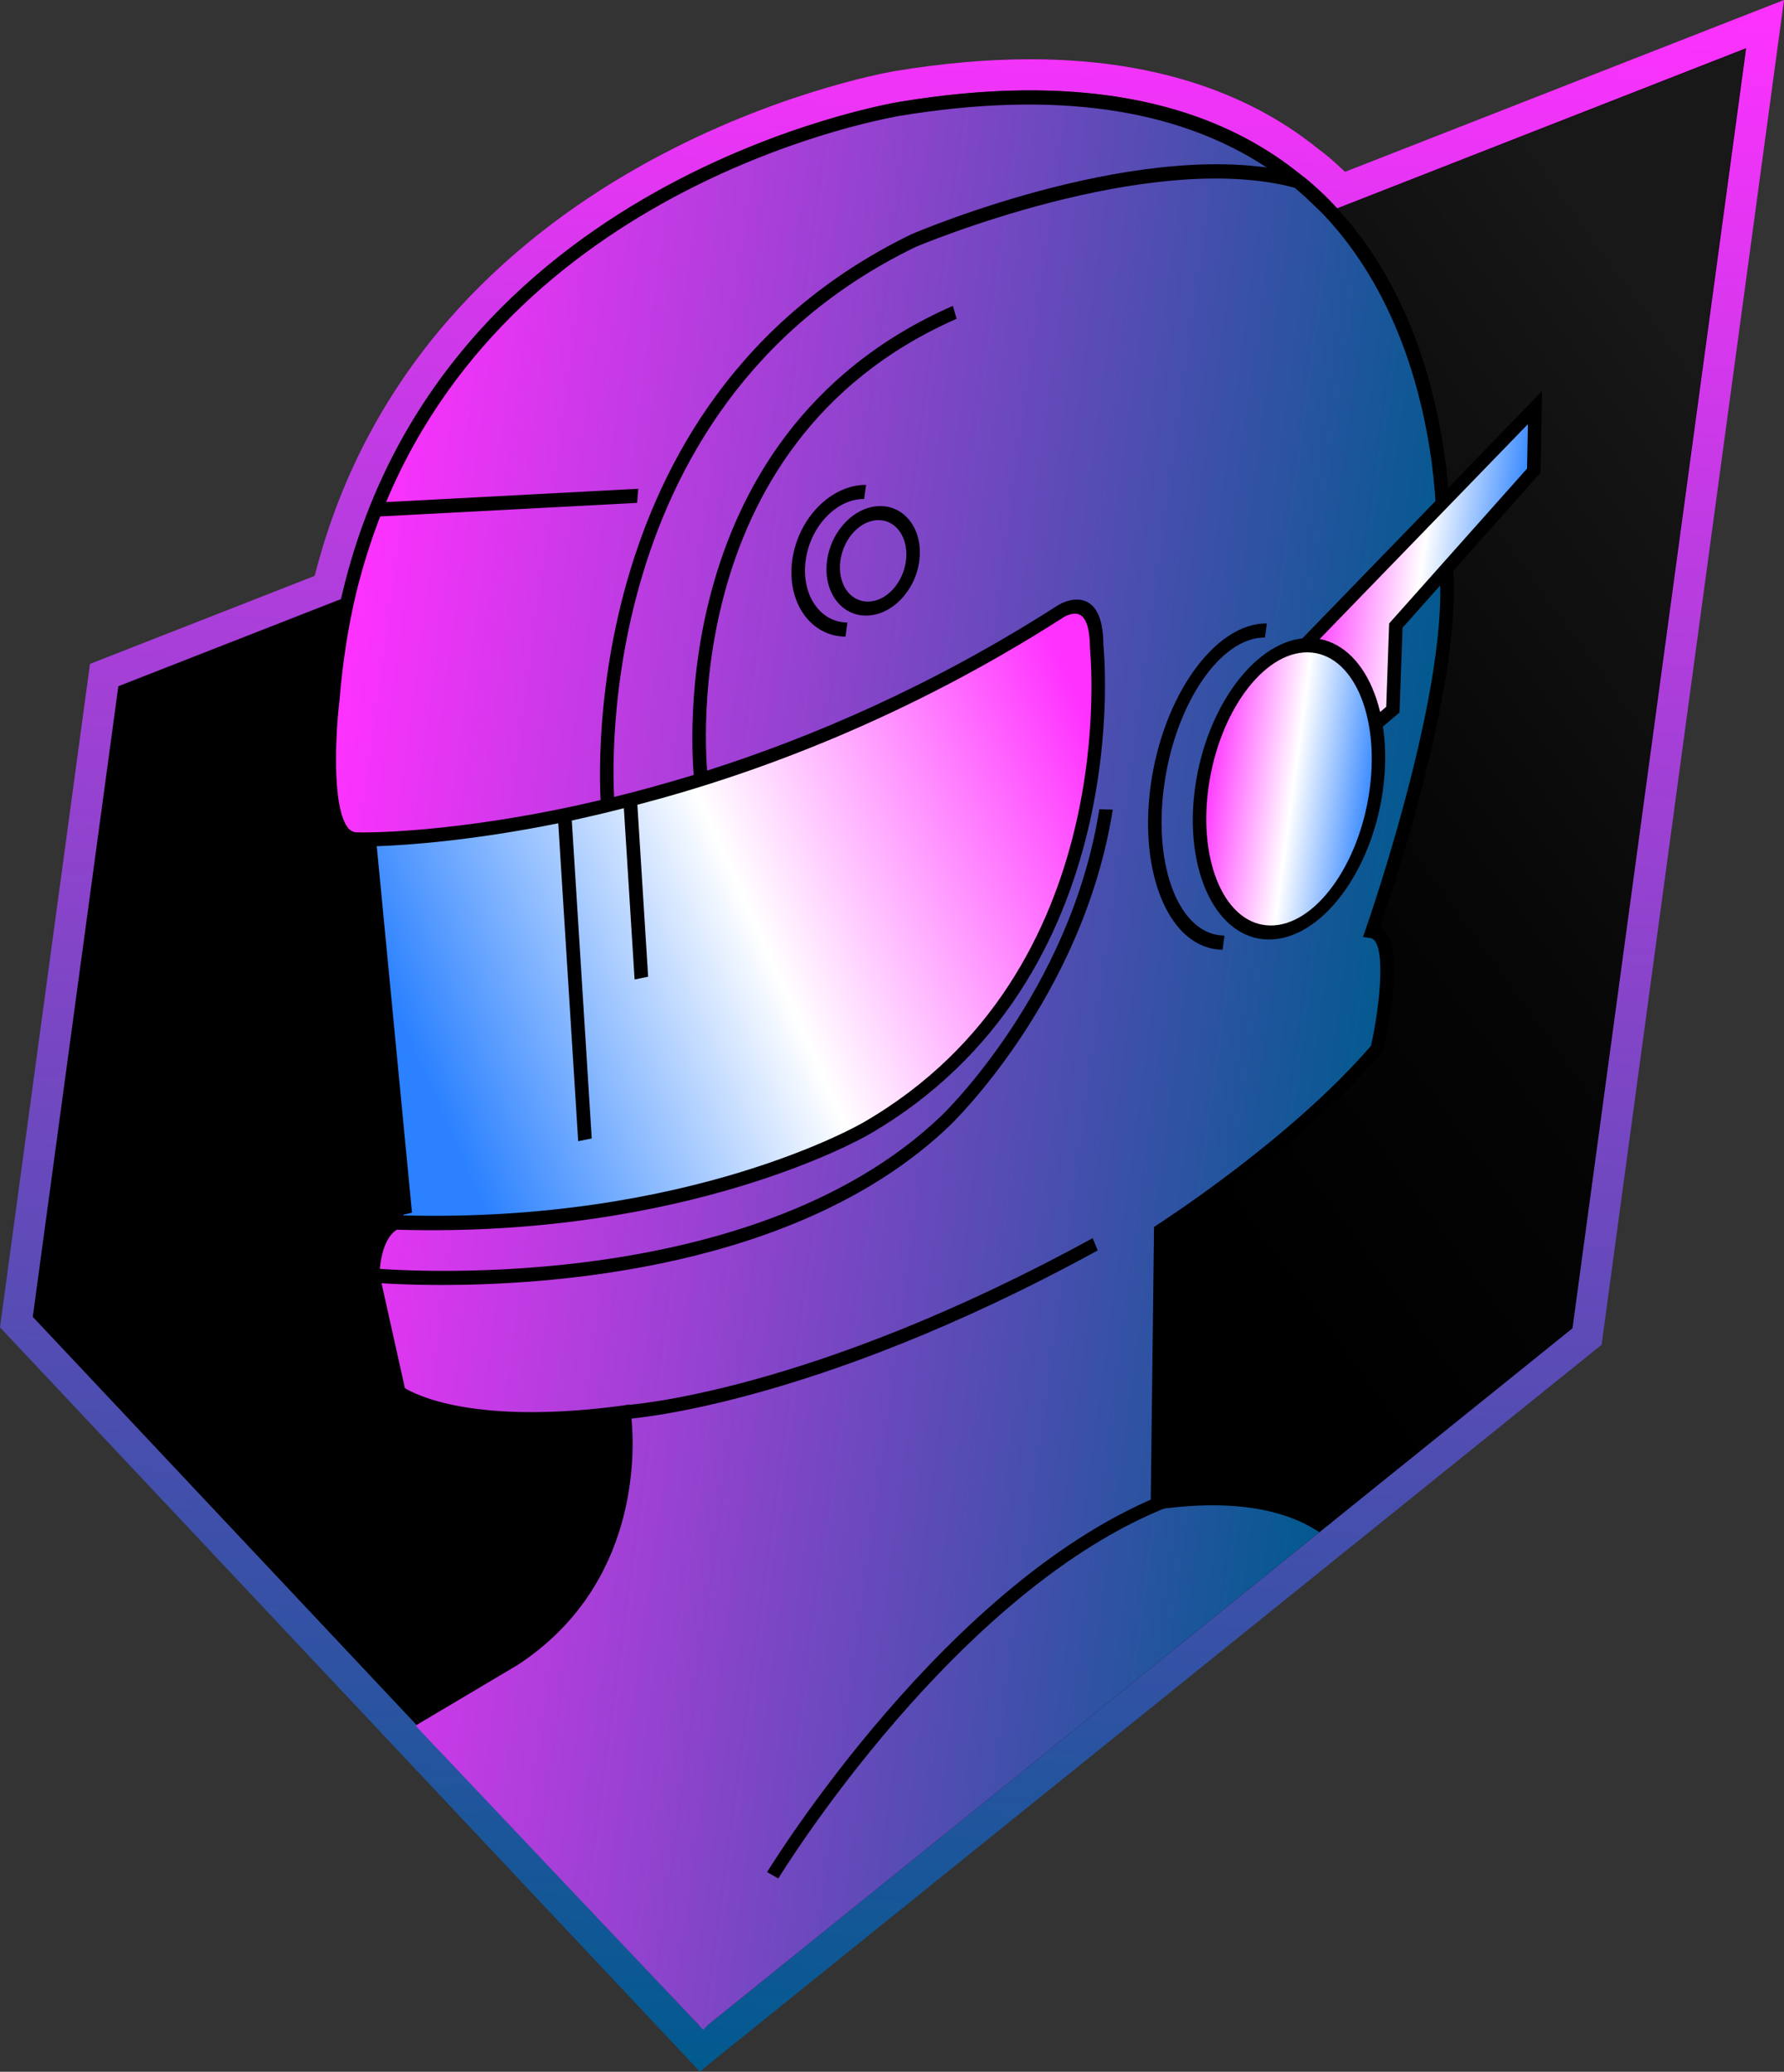 <?xml version="1.0" encoding="utf-8"?>
<svg viewBox="147.42 77.91 863.11 1002.13" xmlns="http://www.w3.org/2000/svg">
  <rect x="147.42" y="77.91" width="863.11" height="1002.13" fill="#333333" stroke="none"/>
  <defs>
    <style type="text/css">
	.st0{fill:url(#SVGID_1_);stroke:url(#SVGID_2_);stroke-miterlimit:10;}
	.st1{fill:url(#SVGID_3_);}
	.st2{fill:url(#SVGID_4_);}
	.st3{fill:url(#SVGID_5_);}
	.st4{fill:url(#SVGID_6_);}
	.st5{fill:url(#SVGID_7_);}
</style>
  </defs>
  <g>
    <linearGradient id="SVGID_1_" gradientUnits="userSpaceOnUse" x1="980.857" y1="271.907" x2="629.282" y2="528.12">
      <stop offset="0" style="stop-color:#181818"/>
      <stop offset="0.083" style="stop-color:#151515"/>
      <stop offset="0.592" style="stop-color:#050505"/>
      <stop offset="1" style="stop-color:#000000"/>
    </linearGradient>
    <linearGradient id="SVGID_2_" gradientUnits="userSpaceOnUse" x1="162.44" y1="580.508" x2="993.17" y2="580.508">
      <stop offset="0" style="stop-color:#000000"/>
      <stop offset="0.264" style="stop-color:#2E0E35"/>
      <stop offset="1" style="stop-color:#000000"/>
    </linearGradient>
    <polygon class="st0" points="162.97,714.99 204.39,409.63 312.34,367.35 316.06,365.84 319.63,364.48 426.94,322.42 447.05,314.58 &#10;&#9;&#9;447.22,314.42 471.76,304.87 480.67,301.37 480.82,301.38 533.8,280.52 546.58,275.51 546.73,275.51 787.37,181.13 790.95,179.77 &#10;&#9;&#9;794.2,178.42 992.56,100.77 908.48,720.58 791.82,814.59 788.87,816.89 785.9,819.32 522.61,1031.48 489.81,1057.9 485.4,1060.4 &#9;&#10;&#9;&#9;"/>
    <g>
      <linearGradient id="SVGID_3_" gradientUnits="userSpaceOnUse" x1="596.893" y1="1101.67" x2="543.215" y2="74.927" gradientTransform="matrix(1 0 0 -1 0 1157.957)">
        <stop offset="0" style="stop-color:#FF31FF"/>
        <stop offset="1" style="stop-color:#005A8E"/>
      </linearGradient>
      <path class="st1" d="M992.2,101.23l-84,619.19l-116.56,93.93l-2.95,2.29l-2.98,2.44l-263.29,212.16l-32.8,26.42l-1.68-1.71 l-2.28,1.68L163.28,714.89l41.38-305.05l107.78-42.21c46.45-203.9,267.8-240.02,270.21-240.46c22.35-3.7,43.41-5.55,63.16-5.55 c53.4,0,97.16,13.52,130.5,40.44c3.2,2.34,6.22,4.98,9.22,7.78c3.15,2.8,5.97,5.75,8.79,8.85L992.2,101.23 M1010.53,77.91 l-23.82,9.32l-188.55,73.8c-0.85-0.81-1.73-1.63-2.64-2.44c-3.76-3.52-7.04-6.27-10.35-8.69c-35.39-28.6-82.47-43.33-139.36-43.33 c-20.5,0-42.58,1.94-65.61,5.75c-9.71,1.69-229.19,42.02-280.53,244.15l-100.48,39.35l-8.23,3.22l-1.19,8.76l-41.39,305.07 l-0.96,7.1l4.91,5.22l322.37,342.74l9.14,9.71l2.26,2.4l2.36-2.14l10.6-8.54l32.8-26.42l263.29-212.15l3.08-2.53l2.63-2.04 l116.78-94.1l4.66-3.76l0.8-5.93l84-619.19L1010.53,77.91L1010.53,77.91z"/>
      <g>
        <linearGradient id="SVGID_4_" gradientUnits="userSpaceOnUse" x1="580.807" y1="639.976" x2="1128.813" y2="639.976" gradientTransform="matrix(0.976 7.246636e-03 0.139 -1.024 -371.203 1241.439)">
          <stop offset="0" style="stop-color:#FF31FF"/>
          <stop offset="1" style="stop-color:#005A8E"/>
        </linearGradient>
        <path class="st2" d="M788.68,816.65l-2.98,2.44l-263.28,212.15l-32.8,26.42l-2.03,2.13l-1.93-2.16L348.49,912.64l1.93-1.22 l-2.2-2.17l48.1-28.78c58.01-37.95,55.01-101.33,53.35-116.14c-0.29-2.16-0.44-3.24-0.44-3.24 c-82.56,11.1-108.85-9.44-108.85-9.44l-11.86-53.27l-0.89-3.24l0.04-0.31c1.14-22.5,11.7-25.66,11.7-25.66l3.52,0.03 c59.26,1.52,108.2-6.29,144.87-15.72c2.74-0.75,5.34-1.5,8.09-2.25c45.61-12.61,70.52-27.38,70.52-27.38 c10.04-5.78,19.28-12.19,27.72-19.22c3.94-3.05,5.93-4.73,5.93-4.73c3.33-2.9,6.37-5.81,9.43-8.87 c18.24-17.59,31.6-37.07,41.49-56.88c2.97-5.68,5.67-11.52,7.91-17.21c1.7-3.84,3.12-7.84,4.52-11.68 c1.25-3.84,2.49-7.53,3.59-11.38c0.69-1.84,1.26-3.84,1.65-5.69c11.74-43.23,10.53-80.85,9.75-93.49 c-0.04-1.85-0.21-2.78-0.21-2.78c0.06-0.46-0.03-0.93-0.11-1.39c-0.13-0.16-0.11-0.31-0.11-0.31 c-0.06-6.01-0.82-10.18-2.03-13.12c-0.79-1.7-1.8-2.94-2.71-3.87c-0.92-0.78-2.03-1.25-3.01-1.56c-3.4-0.95-7.12,0.56-9.03,1.63 c-3.6,1.67-6.27,3.96-6.27,3.96l-22.37,13.4c-1.44,0.91-2.87,1.67-4.3,2.43c-49.19,28.15-96.32,47.53-138.37,60.94 c-1.07,0.3-2.16,0.75-3.23,1.06l-3.21,0.9c-13.49,4.22-26.32,7.82-38.62,10.81h-0.14c-2.14,0.6-4.26,1.05-6.37,1.49 c-4.87,1.2-9.7,2.24-14.4,3.28l-6.64,1.34c-5.89,1.19-11.47,2.23-16.89,3.27c-11.12,1.92-21.14,3.23-29.94,4.25 c-18.38,2.33-32.27,3-40.99,3.39l-2.94-0.02c-0.9,0.15-1.63,0.14-2.37,0.14c-2.93-0.02-4.55-0.03-4.55-0.03 c-19.17,0.63-11.11-67.44-11.11-67.44c1.4-17.87,3.97-34.65,7.71-50.35c46.98-202.2,266.49-235.56,266.49-235.56 c88.03-14.61,146.67,1.24,185.83,29.74c2.28,1.56,4.55,3.27,6.65,5.14c5.68,4.67,11.03,9.64,15.94,14.61 c33.98,36.32,47,83.28,51.79,117.23c0.26,1.39,0.38,2.62,0.65,3.86c0.11,1.39,0.21,2.78,0.48,4.01 c0.97,9.1,1.52,16.97,1.57,23.13l-0.02,0.15c0.13,1.23,0.12,2.31,0.13,3.39c0.12,2.31,0.02,4.16-0.04,5.7l-0.02,0.15 c0.04,2.93-0.04,4.62-0.04,4.62c11.97,54.66-34.33,185.95-34.33,185.95c14.96,2.27,2.43,56.74,2.43,56.74 c-39.99,46.87-104.74,88.01-104.74,88.01L707.42,802l-0.06,2.62c2.1-0.29,4.2-0.59,6.12-0.73 C753.11,799.58,775.94,807.76,788.68,816.65z"/>
        <linearGradient id="SVGID_5_" gradientUnits="userSpaceOnUse" x1="953.049" y1="807.986" x2="655.492" y2="626.32" gradientTransform="matrix(0.976 7.246636e-03 0.139 -1.024 -371.203 1241.439)">
          <stop offset="0" style="stop-color:#FF31FF"/>
          <stop offset="0.515" style="stop-color:#FFFFFF"/>
          <stop offset="1" style="stop-color:#2B81FF"/>
        </linearGradient>
        <path class="st3" d="M323.99,482.66c0,0,142.34,6.37,308.51-91.93l22.32-13.49c0,0,24.14-19.87,23.3,14.63 c0,0,15.61,125.54-78.03,208.02c0,0-86.88,75.76-257.17,69.45L323.99,482.66z"/>
        <g>
          <path d="M712.58,800.67c-0.59,0-1.17-0.01-1.78,0.14l0.04-0.31l1.34-125.77c10.82-7.16,67.68-45.28,103.82-87.71l0.69-0.77 l0.13-0.92c2.09-8.93,11.06-51.25-1.51-59.2c6.86-20.3,44.37-133.31,33.56-184.57c0-1.08,0.21-3.7-0.01-7.55l0.02-0.15 c0.09-1.69,0.06-3.7,0.06-5.86c0-1.08-0.15-2.16-0.15-3.24c-0.32-6.32-0.89-14.03-1.91-22.67c-0.13-1.23-0.38-2.62-0.65-3.86 c-0.11-1.39-0.23-2.62-0.51-3.86c-5.21-34.1-18.37-79.98-51.41-115.68c-2.81-3.1-5.64-6.05-8.79-8.85 c-3-2.8-6.02-5.44-9.22-7.78c-45.66-36.87-110.88-48.61-193.65-34.89c-2.4,0.44-223.75,36.57-270.21,240.46 c-3.54,15.23-6.04,31.55-7.36,48.81c-0.6,5.54-5.92,53.44,5.73,67.09c2.28,2.64,5.19,3.89,8.45,3.76l5.14,0.04 c1.49-0.14,3.24-0.13,5.3-0.11c15.19-0.5,46.33-2.74,87.7-11.06c2.12-0.45,4.38-0.89,6.64-1.34c8.02-1.79,16.51-3.73,25.19-5.98 c2.11-0.45,4.4-1.05,6.53-1.65c58.61-15.29,130.87-42.5,205.65-90.34c0,0,4.71-3.36,8.3-1.63c3.19,1.41,4.95,6.82,5.03,15.91 c0.08,1.54,16.6,156.89-109.73,229.78c-0.8,0.46-83.39,48.55-222.54,44.9l-3.08-0.02l-0.46,0.15 c-0.6,0.15-13.34,4.22-14.53,29.18l13.02,58.83l0.8,0.62c1.06,0.78,27.61,20.55,108.16,10.21 c1.51,13.73,4.66,76.03-51.42,112.76l-48.9,29.23l2.16,2.48l2.2,2.17l47.44-28.16c58.66-38.41,56.66-102.7,55.08-119.21 c-0.25-2.47-0.51-3.86-0.49-4.01l-0.38-2.62l0.02-0.15l-1.05,0.15c-0.15,0-0.29,0-0.46,0.15l-1.05,0.15h-0.29 c-72.55,9.79-101.04-5.37-105.92-8.34L332,698.58l-1.01-4.48c-0.02-0.93,0.09-1.7,0.19-2.47c1.36-14.33,6.86-18.14,8.29-18.9 c142.02,4.14,227.31-45.48,228.12-45.94c130.8-75.48,113.77-235.77,113.64-237c-0.07-11.41-2.79-18.36-8.18-20.87 c-6.77-3.13-14.55,2.2-14.71,2.36c-59.82,38.25-118.12,63.25-168.76,79.36c-2.16,0.76-4.3,1.36-6.46,2.11 c-13.47,4.06-26.29,7.67-38.59,10.66c-2.26,0.45-4.4,1.05-6.52,1.49c-70.24,16.59-116.97,15.78-117.83,15.62h-0.15 c-1.46-0.01-2.85-0.64-4-1.88c-8.5-9.93-6.08-48.29-4.32-62.31c1.46-18.33,4.24-35.58,8.02-51.58 c3.24-13.08,7.11-25.38,11.64-37.06c0.9-2.31,1.8-4.61,2.85-6.92C399.85,163.89,580.5,134.4,582.76,133.95 c74.34-12.24,133.57-3.94,177.38,24.9l0.13,0.16c4.59,2.96,8.99,6.23,13.22,9.66c0.13,0.16,0.28,0.16,0.42,0.16 c2.37,2.02,4.74,4.04,6.94,6.22c2.35,2.18,4.55,4.35,6.63,6.37c34.82,36.64,47.67,84.83,52.44,118.93 c0.11,1.39,0.38,2.62,0.48,4.01c0.11,1.39,0.36,2.78,0.49,4.01c1.05,9.56,1.41,17.74,1.5,23.59c-0.04,1.39,0.09,2.62-0.06,3.7 l-0.02,0.15c0.1,2.47,0,4.32,0,5.4l-0.02,0.15c0.04,0.77-0.02,1.23-0.02,1.23l0.03,0.92c11.74,53.11-33.74,182.72-34.2,183.95 l-1.24,3.69l3.46,0.49c7.92,1.14,4.98,31.48,0.42,52.1c-39.21,45.49-102.56,86.02-103.21,86.48l-1.78,1.22l-1.58,131.78 l-0.02,0.15l-0.1,5.09l3.44-0.44c1.05-0.15,2.1-0.29,3.14-0.44c0,0,0.15,0,0.29,0c39.44-4.95,62.16,2.93,74.8,11.5l2.98-2.44 l2.95-2.29C778.55,804.7,754.81,795.74,712.58,800.67z M483.13,452.75c-13.47,4.06-26.29,7.67-38.59,10.66 c0.14,2.16,0.29,3.24,0.27,3.39c12.3-2.99,25.13-6.6,38.62-10.81C483.45,455.84,483.3,454.76,483.13,452.75z M451.05,757.41 c-0.15,0-0.29,0-0.46,0.15c0.46-0.15,0.9-0.15,1.49-0.14l0.02-0.15L451.05,757.41z M843.97,305.14l-3.07,3.21 c1.05,9.56,1.41,17.74,1.5,23.59l3.12-3.52l0.02-0.15C845.49,322.11,844.94,314.25,843.97,305.14z"/>
        </g>
        <g>
          <path d="M738.91,537.3c-25.1-0.19-40.72-35.74-34.81-79.26s31.12-78.77,56.23-78.58l-0.93,6.82 c-21.51-0.16-43.41,32.05-48.8,71.81s7.72,72.23,29.24,72.38L738.91,537.3z"/>
        </g>
        <g>
          <path d="M438.22,468.42c-0.19-1.95-16.63-196.26,150.08-277.17c4.81-2.06,114.9-48.62,188.05-29.13l-2.41,6.63 c-71.09-18.94-182.6,28.22-183.71,28.7c-161.56,78.41-145.66,267.51-145.48,269.41L438.22,468.42z"/>
        </g>
        <g>
          <path d="M573.46,322.71c-12.32-0.09-23.91,11.69-25.89,26.32s6.38,26.56,18.7,26.65s23.91-11.69,25.89-26.32 C594.15,334.73,585.78,322.8,573.46,322.71z M567.19,368.91c-8.8-0.07-14.65-8.9-13.17-19.83c1.46-10.78,9.71-19.66,18.52-19.59 c8.8,0.07,14.63,9.05,13.17,19.83C584.22,360.25,575.99,368.97,567.19,368.91z"/>
        </g>
        <g>
          <path d="M556.48,385.86c-16.95-0.13-28.51-16.69-25.77-36.93c2.74-20.24,18.77-36.6,35.73-36.48l-0.93,6.82 c-13.37-0.1-26.07,13.23-28.3,29.7c-2.23,16.48,6.82,29.96,20.19,30.06L556.48,385.86z"/>
        </g>
        <g>
          <polygon points="340.2,666.05 322.77,484.72 329.3,483.15 346.74,664.48 &#9;&#9;&#9;&#9;"/>
        </g>
        <g>
          <path d="M483.36,456.03c-0.21-1.66-19.67-166.57,125.05-230.17l1.84,6.24c-139.27,61.21-120.58,220.55-120.37,222.15 L483.36,456.03z"/>
        </g>
        <g>
          <path d="M448.98,764.44l0.56-6.81c0.87-0.05,88.68-5.36,226.52-80.82l2.42,5.95C539.05,759.09,449.86,764.4,448.98,764.44z"/>
        </g>
        <g>
          <polygon points="331.34,327.71 331.88,320.9 456.21,314.33 455.66,321.15 &#9;&#9;&#9;&#9;"/>
        </g>
        <g>
          <polygon points="427.15,629.93 417.31,472.99 423.86,471.64 433.7,628.58 &#9;&#9;&#9;&#9;"/>
        </g>
        <g>
          <polygon points="454.44,551.7 449.1,466.46 455.65,465.12 460.99,550.35 &#9;&#9;&#9;&#9;"/>
        </g>
        <g>
          <path d="M357.08,699.45c-18.29-0.14-29.63-1.15-30.08-1.2l1.46-6.79c1.81,0.15,180.73,16.18,274.52-73.96 c0.65-0.61,62.35-59.86,76.31-148.17l6.48,0.21c-14.39,91.05-78.08,152.09-78.72,152.7 C534.49,691.98,413.16,699.86,357.08,699.45z"/>
        </g>
        <g>
          <path d="M523.98,986.53l-5.43-3.06c0.86-1.42,87.41-142.62,193.9-183.57l1.52,6.37C609.97,846.27,524.82,985.13,523.98,986.53z"/>
        </g>
        <g>
          <linearGradient id="SVGID_6_" gradientUnits="userSpaceOnUse" x1="1058.481" y1="877.505" x2="1160.657" y2="877.505" gradientTransform="matrix(0.976 7.246636e-03 0.139 -1.024 -371.203 1241.439)">
            <stop offset="0" style="stop-color:#FF31FF"/>
            <stop offset="0.515" style="stop-color:#FFFFFF"/>
            <stop offset="1" style="stop-color:#2B81FF"/>
          </linearGradient>
          <polygon class="st4" points="777.75,390.92 890.06,275.08 889.55,302.25 822.73,380.53 821.3,421.19 810.66,427 &#9;&#9;&#9;&#9;"/>
          <g>
            <polygon points="816.24,429.56 812.53,424.49 818.08,419.81 819.5,379.48 886.23,304.56 886.63,283.08 774.26,399 &#10;&#9;&#9;&#9;&#9;&#9;&#9;769.96,394.49 893.48,267.07 892.74,306.59 825.97,381.58 824.52,422.57 &#9;&#9;&#9;&#9;&#9;"/>
          </g>
        </g>
        <linearGradient id="SVGID_7_" gradientUnits="userSpaceOnUse" x1="1017.811" y1="771.143" x2="1104.475" y2="771.143" gradientTransform="matrix(0.976 7.246636e-03 0.139 -1.024 -371.203 1241.439)">
          <stop offset="0" style="stop-color:#FF31FF"/>
          <stop offset="0.515" style="stop-color:#FFFFFF"/>
          <stop offset="1" style="stop-color:#2B81FF"/>
        </linearGradient>
        <path class="st5" d="M813.32,459.79c-5.21,38.38-28.35,69.36-51.7,69.18c-23.34-0.17-38.05-31.43-32.84-69.81 s28.35-69.36,51.7-69.18C803.82,390.16,818.52,421.41,813.32,459.79z"/>
        <g>
          <path d="M780.95,386.53c-25.09-0.19-49.93,32.46-55.38,72.65s10.5,72.99,35.6,73.18c25.08,0.19,49.9-32.31,55.35-72.5 C821.97,419.66,806.04,386.71,780.95,386.53z M762.09,525.58c-21.57-0.16-34.99-30.01-30.06-66.35 c4.95-36.5,26.42-65.93,47.98-65.77s35.01,29.86,30.05,66.35C805.14,496.15,783.65,525.74,762.09,525.58z"/>
        </g>
      </g>
    </g>
  </g>
</svg>